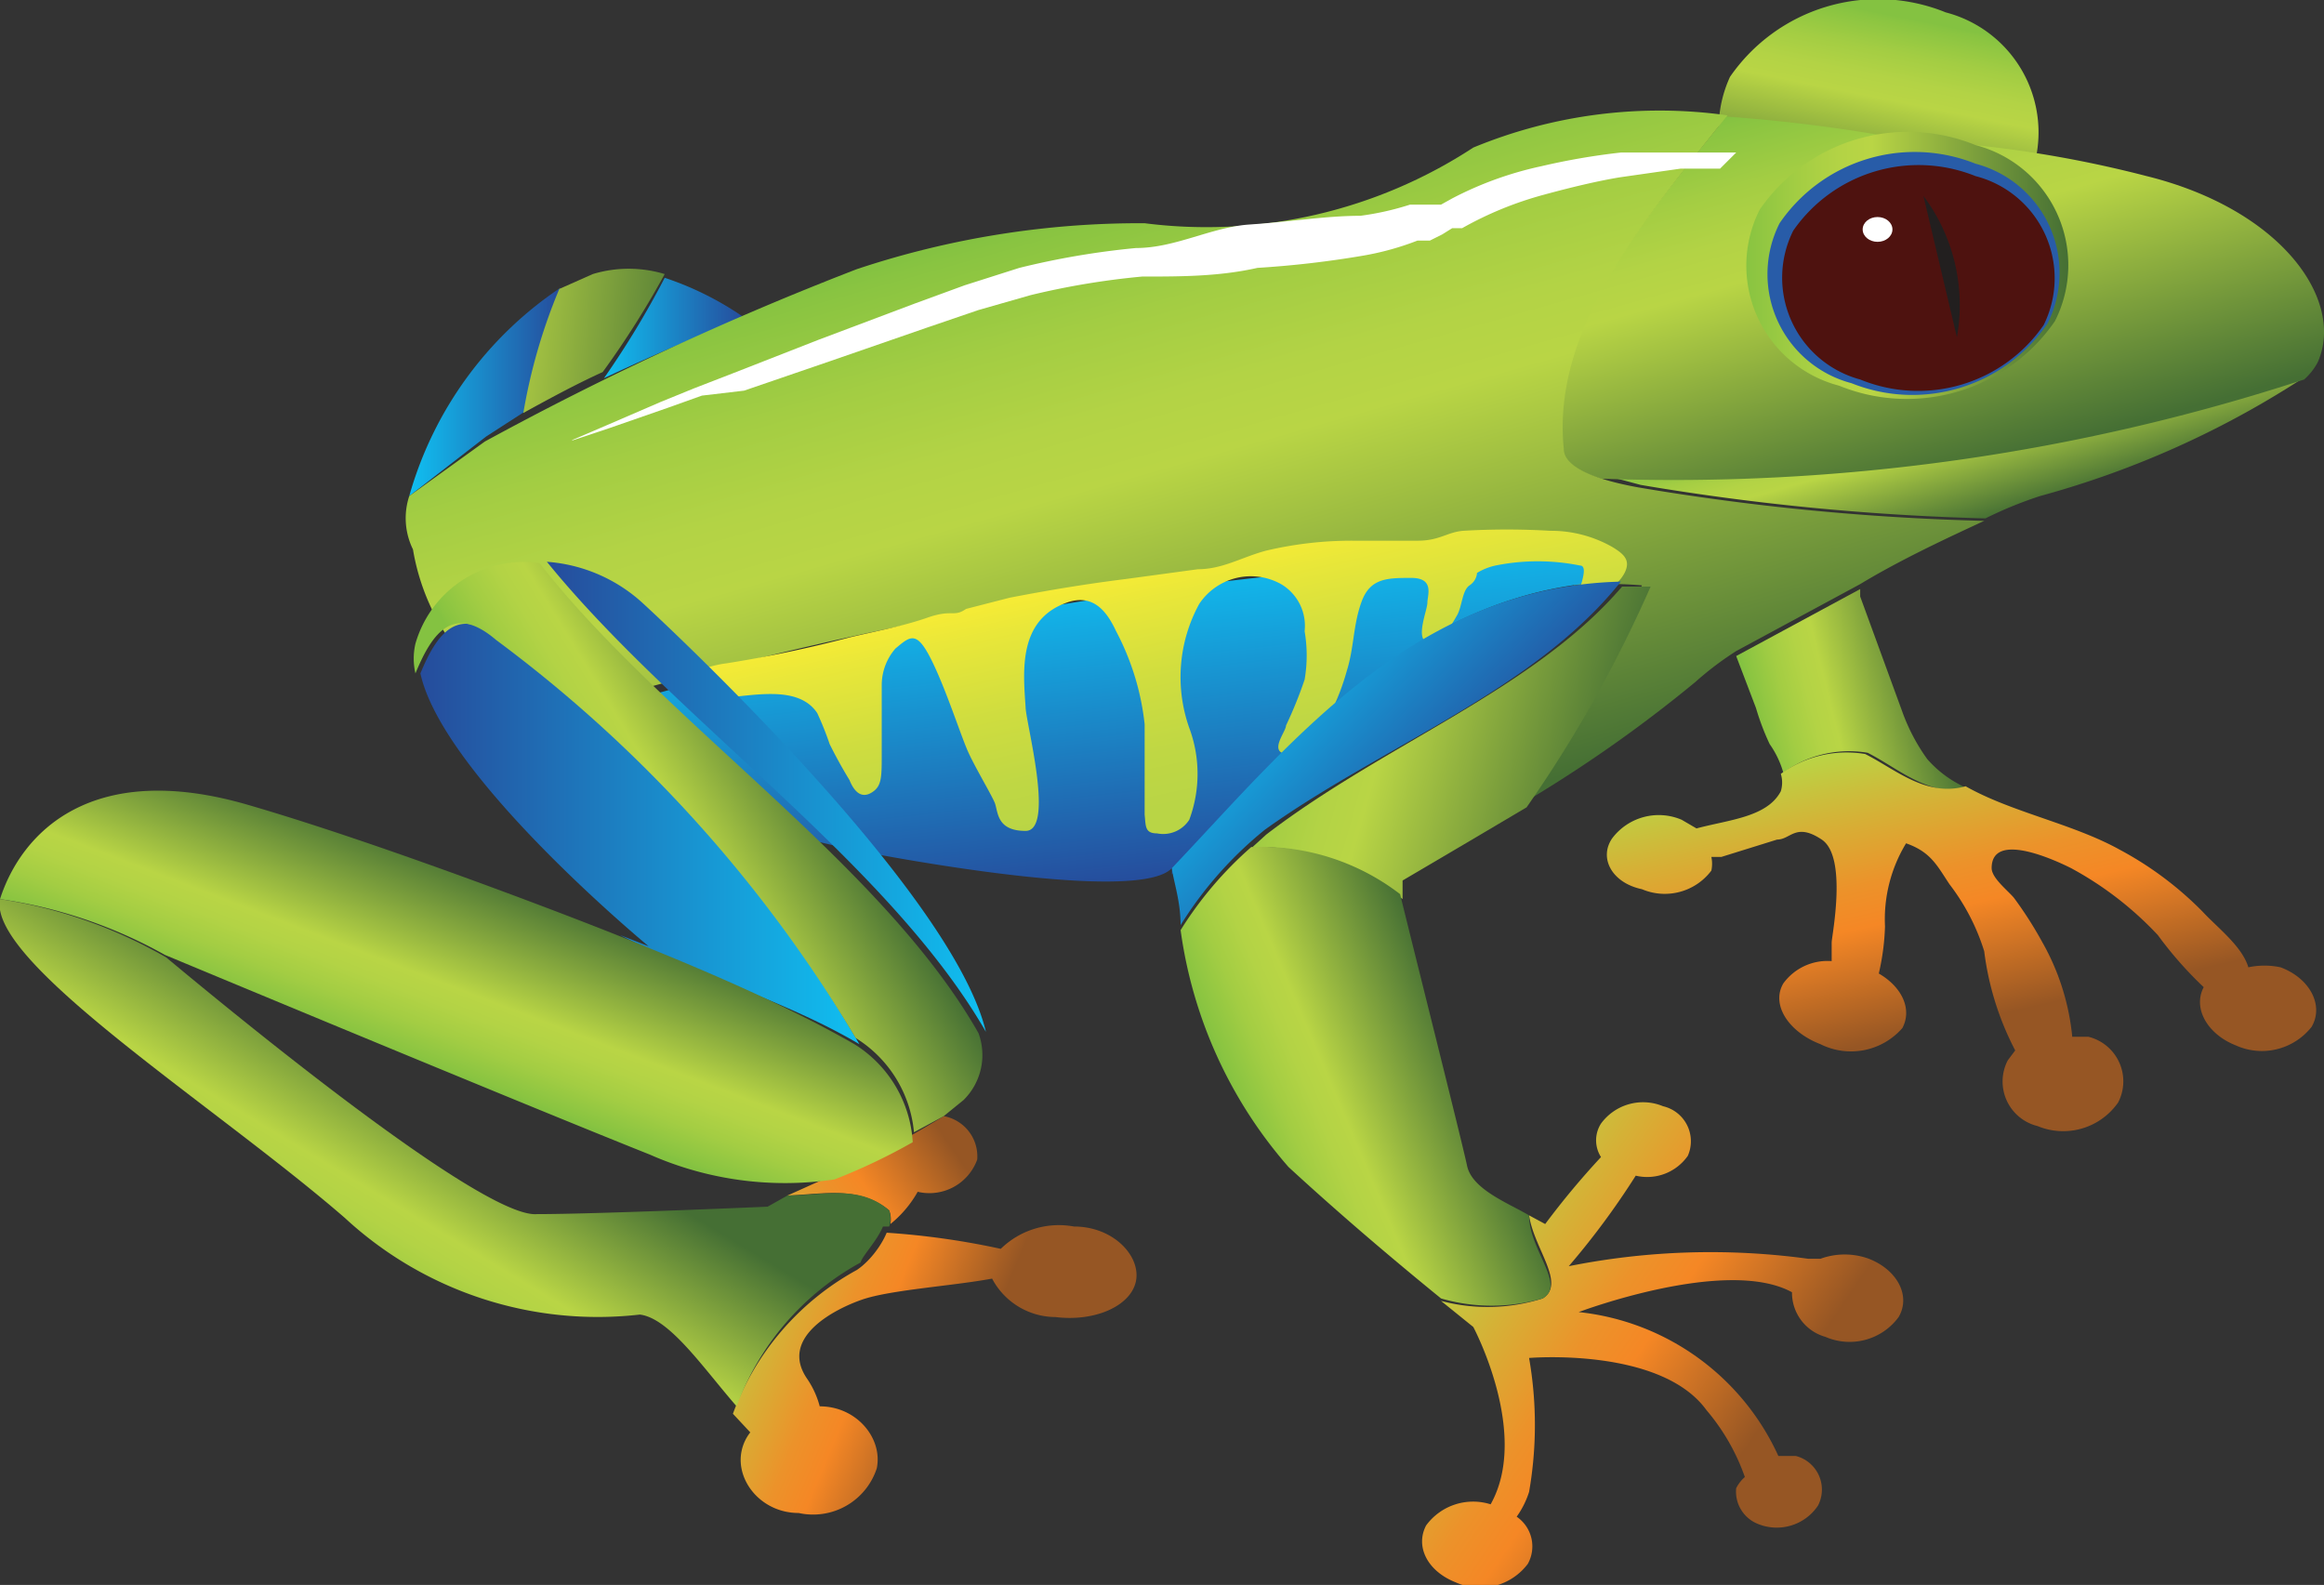 <svg id="Layer_1" data-name="Layer 1" xmlns="http://www.w3.org/2000/svg" xmlns:xlink="http://www.w3.org/1999/xlink" viewBox="0 0 18.74 12.78"><rect x="0" y="0" width="18.74" height="12.78" fill="#333333" stroke="none"/><defs><style>.cls-1{fill:url(#linear-gradient);}.cls-2{fill:url(#linear-gradient-2);}.cls-3{fill:url(#linear-gradient-3);}.cls-4{fill:url(#linear-gradient-4);}.cls-5{fill:url(#linear-gradient-5);}.cls-6{fill:url(#linear-gradient-6);}.cls-7{fill:url(#linear-gradient-7);}.cls-8{fill:url(#linear-gradient-8);}.cls-9{fill:url(#linear-gradient-9);}.cls-10{fill:url(#linear-gradient-10);}.cls-11{fill:url(#linear-gradient-11);}.cls-12{fill:url(#linear-gradient-12);}.cls-13{fill:url(#linear-gradient-13);}.cls-14{fill:url(#linear-gradient-14);}.cls-15{fill:url(#linear-gradient-15);}.cls-16{fill:url(#linear-gradient-16);}.cls-17{fill:url(#linear-gradient-17);}.cls-18{fill:url(#radial-gradient);}.cls-19{fill:url(#radial-gradient-2);}.cls-20{fill:url(#linear-gradient-18);}.cls-21{fill:url(#linear-gradient-19);}.cls-22{fill:url(#linear-gradient-20);}.cls-23{fill:url(#linear-gradient-21);}.cls-24{fill:url(#linear-gradient-22);}.cls-25{fill:url(#linear-gradient-23);}.cls-26{fill:#221f1f;}.cls-27{fill:#fff;}</style><linearGradient id="linear-gradient" x1="-2036.68" y1="0.14" x2="-2036.35" y2="1.79" gradientTransform="matrix(-1, 0, 0, 1, -2021.35, 0)" gradientUnits="userSpaceOnUse"><stop offset="0" stop-color="#84c241"/><stop offset="0.02" stop-color="#89c441"/><stop offset="0.17" stop-color="#a3cd43"/><stop offset="0.3" stop-color="#b3d345"/><stop offset="0.4" stop-color="#b9d545"/><stop offset="1" stop-color="#456f34"/></linearGradient><linearGradient id="linear-gradient-2" x1="-2037" y1="5.47" x2="-2035.51" y2="5.84" gradientTransform="matrix(-1, 0, 0, 1, -2021.35, 0)" gradientUnits="userSpaceOnUse"><stop offset="0" stop-color="#456f34"/><stop offset="0.6" stop-color="#b9d545"/><stop offset="0.7" stop-color="#b3d345"/><stop offset="0.83" stop-color="#a3cd43"/><stop offset="0.98" stop-color="#89c441"/><stop offset="1" stop-color="#84c241"/></linearGradient><linearGradient id="linear-gradient-3" x1="-2036.81" y1="5.9" x2="-2037.33" y2="8.21" gradientTransform="matrix(-1, 0, 0, 1, -2021.35, 0)" gradientUnits="userSpaceOnUse"><stop offset="0" stop-color="#b9d545"/><stop offset="0.24" stop-color="#d5b136"/><stop offset="0.47" stop-color="#ec922a"/><stop offset="0.61" stop-color="#f58725"/><stop offset="1" stop-color="#965624"/></linearGradient><linearGradient id="linear-gradient-4" x1="-2027.35" y1="2.64" x2="-2026.22" y2="2.64" gradientTransform="matrix(-1, 0, 0, 1, -2021.35, 0)" gradientUnits="userSpaceOnUse"><stop offset="0" stop-color="#264b9b"/><stop offset="1" stop-color="#10bef0"/></linearGradient><linearGradient id="linear-gradient-5" x1="-2025.87" y1="3.17" x2="-2024.66" y2="3.17" xlink:href="#linear-gradient-4"/><linearGradient id="linear-gradient-6" x1="-2027.04" y1="2.88" x2="-2024.13" y2="2.58" xlink:href="#linear-gradient-2"/><linearGradient id="linear-gradient-7" x1="-2037.31" y1="4.2" x2="-2036.99" y2="3.09" xlink:href="#linear-gradient-2"/><linearGradient id="linear-gradient-8" x1="-2037.22" y1="3.79" x2="-2036.33" y2="0.65" xlink:href="#linear-gradient-2"/><linearGradient id="linear-gradient-9" x1="-2031.75" y1="6.88" x2="-2030.26" y2="1.63" xlink:href="#linear-gradient-2"/><linearGradient id="linear-gradient-10" x1="-2030.15" y1="7.18" x2="-2029.87" y2="4.64" xlink:href="#linear-gradient-4"/><linearGradient id="linear-gradient-11" x1="-7151.52" y1="6.72" x2="-7147.98" y2="6.72" gradientTransform="translate(7154.91)" xlink:href="#linear-gradient-4"/><linearGradient id="linear-gradient-12" x1="-2027.23" y1="10.33" x2="-2029.15" y2="11.13" xlink:href="#linear-gradient-3"/><linearGradient id="linear-gradient-13" x1="-2027.39" y1="10.3" x2="-2028.98" y2="9.2" xlink:href="#linear-gradient-3"/><linearGradient id="linear-gradient-14" x1="-2028" y1="6.26" x2="-2026.32" y2="7.29" xlink:href="#linear-gradient-2"/><linearGradient id="linear-gradient-15" x1="-2024.93" y1="8.6" x2="-2023.93" y2="10.26" xlink:href="#linear-gradient-2"/><linearGradient id="linear-gradient-16" x1="-2025.47" y1="7.08" x2="-2024.88" y2="8.62" xlink:href="#linear-gradient-2"/><linearGradient id="linear-gradient-17" x1="-7140.84" y1="2.14" x2="-7138.21" y2="2.14" gradientTransform="translate(7154.91)" xlink:href="#linear-gradient"/><radialGradient id="radial-gradient" cx="-7500.66" cy="-0.01" r="1.09" gradientTransform="translate(9382.1 1.93) scale(1.25 1.02)" gradientUnits="userSpaceOnUse"><stop offset="0" stop-color="#3066af"/><stop offset="0.71" stop-color="#2b60ab"/><stop offset="1" stop-color="#285ca8"/></radialGradient><radialGradient id="radial-gradient-2" cx="-7500.64" cy="0.05" r="1.01" gradientTransform="translate(9382.1 1.93) scale(1.25 1.02)" gradientUnits="userSpaceOnUse"><stop offset="0" stop-color="#ed4523"/><stop offset="0.13" stop-color="#e74322"/><stop offset="0.3" stop-color="#d73e20"/><stop offset="0.49" stop-color="#bb351d"/><stop offset="0.69" stop-color="#952918"/><stop offset="0.91" stop-color="#651912"/><stop offset="1" stop-color="#4e120f"/></radialGradient><linearGradient id="linear-gradient-18" x1="-2030.54" y1="4.5" x2="-2030.97" y2="6.46" gradientTransform="matrix(-1, 0, 0, 1, -2021.35, 0)" gradientUnits="userSpaceOnUse"><stop offset="0" stop-color="#fbed34"/><stop offset="0.17" stop-color="#e9e739"/><stop offset="0.49" stop-color="#cfdd3f"/><stop offset="0.78" stop-color="#bfd744"/><stop offset="1" stop-color="#b9d545"/></linearGradient><linearGradient id="linear-gradient-19" x1="-7150.5" y1="6.43" x2="-7146.96" y2="6.43" gradientTransform="translate(7154.91)" xlink:href="#linear-gradient-4"/><linearGradient id="linear-gradient-20" x1="-2032.9" y1="10.15" x2="-2035.34" y2="11.8" xlink:href="#linear-gradient-3"/><linearGradient id="linear-gradient-21" x1="-2034.4" y1="6.16" x2="-2031.39" y2="5.31" xlink:href="#linear-gradient-2"/><linearGradient id="linear-gradient-22" x1="-2033.16" y1="8.43" x2="-2031.44" y2="9.16" xlink:href="#linear-gradient-2"/><linearGradient id="linear-gradient-23" x1="-2033.1" y1="6.53" x2="-2031.68" y2="5.15" xlink:href="#linear-gradient-4"/></defs><title>frog</title><path class="cls-1" d="M16.33,1.52A1.45,1.45,0,0,1,14.59,2,1,1,0,0,1,13.95.62,1.45,1.45,0,0,1,15.69.1,1,1,0,0,1,16.33,1.52Z"/><path class="cls-2" d="M15.06,6.07a.9.9,0,0,0-.68.16A.76.76,0,0,0,14.27,6a2,2,0,0,1-.11-.29L14,5.29v0l1-.54,0,.06.34.93a1.55,1.55,0,0,0,.2.38.9.9,0,0,0,.25.2l.09.05C15.54,6.42,15.3,6.19,15.06,6.07Z"/><path class="cls-3" d="M13,6.76a.47.47,0,0,1,.56-.15l.12.07c.26-.07.57-.09.68-.3a.24.24,0,0,0,0-.14.9.9,0,0,1,.68-.16c.24.12.49.35.81.26.37.21.86.3,1.24.51a2.77,2.77,0,0,1,.67.5c.12.13.32.28.37.45a.62.62,0,0,1,.26,0c.24.09.35.31.25.48a.51.51,0,0,1-.61.15c-.23-.09-.35-.3-.26-.47a3.06,3.06,0,0,1-.37-.42A2.74,2.74,0,0,0,16.7,7c-.1-.05-.64-.31-.64,0,0,.08.13.18.18.24a3.12,3.12,0,0,1,.23.36,1.92,1.92,0,0,1,.24.76l.13,0a.37.37,0,0,1,.24.53.54.54,0,0,1-.65.19.37.37,0,0,1-.24-.53l.06-.08a2.35,2.35,0,0,1-.25-.8,1.73,1.73,0,0,0-.28-.54c-.1-.15-.15-.26-.35-.33a1.18,1.18,0,0,0-.17.67,1.91,1.91,0,0,1-.05.38c.19.11.27.29.19.44a.55.55,0,0,1-.66.13c-.26-.1-.4-.32-.3-.49a.44.44,0,0,1,.39-.18s0-.1,0-.15.13-.69-.08-.83-.25,0-.36,0l-.45.14-.08,0a.27.27,0,0,1,0,.11.47.47,0,0,1-.56.15C13,7.12,12.89,6.92,13,6.76Z"/><path class="cls-4" d="M6,2.56s-.56.22-1.13.49a7.17,7.17,0,0,0,.49-.81A2.5,2.5,0,0,1,6,2.56Z"/><path class="cls-5" d="M3.3,4A3,3,0,0,1,4.52,2.32a4.54,4.54,0,0,0-.29,1l-.31.2Z"/><path class="cls-6" d="M4.78,2.21a1,1,0,0,1,.58,0A7.17,7.17,0,0,1,4.86,3c-.22.1-.44.22-.64.33a4.54,4.54,0,0,1,.29-1Z"/><path class="cls-7" d="M16.45,4a3.25,3.25,0,0,0-.44.18h0a19.58,19.58,0,0,1-2.78-.27l-.3-.08a16.35,16.35,0,0,0,5.67-.8A7.5,7.5,0,0,1,16.45,4Z"/><path class="cls-8" d="M12.6,3.63c-.1-1,.66-1.86,1.32-2.69a12.77,12.77,0,0,1,1.47.19,9.36,9.36,0,0,1,1.92.29c1.09.27,1.6,1,1.38,1.5a.5.5,0,0,1-.11.14,16.35,16.35,0,0,1-5.67.8C12.75,3.81,12.6,3.73,12.6,3.63Z"/><path class="cls-9" d="M3.33,4.43A.57.57,0,0,1,3.3,4h0l.61-.44a25.22,25.22,0,0,1,3-1.39A7.22,7.22,0,0,1,9.23,1.8a3.93,3.93,0,0,0,2.65-.61A3.93,3.93,0,0,1,13.93.93c-.66.83-1.42,1.71-1.32,2.69,0,.18.38.27.6.31A19.58,19.58,0,0,0,16,4.2h0c-.28.13-.67.31-1,.51l-1,.54a2.57,2.57,0,0,0-.33.25,11,11,0,0,1-1.43,1,10.45,10.45,0,0,0,1-1.78,3.28,3.28,0,0,0-.55,0c.09-.1,0-.19.08-.31A31.24,31.24,0,0,0,4.35,5.8L4.1,5.63A1.81,1.81,0,0,1,3.33,4.43Z"/><path class="cls-10" d="M12.75,4.71c-1.48.19-2.42,1.38-3.3,2.34V7c-.27.29-2.27-.09-2.48-.13a8.37,8.37,0,0,1-2.62-1,30.82,30.82,0,0,1,8.43-1.39C12.72,4.53,12.85,4.61,12.75,4.71Z"/><path class="cls-11" d="M3.39,5.43c.14-.34.31-.55.65-.27A10.89,10.89,0,0,1,6.93,8.42C6.34,8.07,5.65,7.88,5,7.54l.23.09S3.57,6.26,3.39,5.43Z"/><path class="cls-12" d="M7.15,9.94a6.26,6.26,0,0,1,.92.13.67.67,0,0,1,.59-.18c.32,0,.54.24.5.44s-.33.33-.65.29A.58.58,0,0,1,8,10.31c-.32.06-.82.09-1.05.17s-.67.31-.44.64a.72.72,0,0,1,.1.22h0c.3,0,.51.26.46.5a.54.54,0,0,1-.63.36c-.3,0-.51-.26-.46-.5a.36.36,0,0,1,.07-.15l-.14-.15a2.18,2.18,0,0,1,1-1.16C7,10.18,7.1,10.06,7.15,9.94Z"/><path class="cls-13" d="M7.17,9.76c-.24-.2-.54-.13-.82-.12l.4-.18A7.93,7.93,0,0,0,7.61,9a.33.33,0,0,1,.27.35.41.41,0,0,1-.48.26h0a.9.9,0,0,1-.22.26A.2.2,0,0,0,7.17,9.76Z"/><path class="cls-14" d="M6.9,8.37A11,11,0,0,0,4,5.16c-.34-.29-.51-.07-.65.27a.53.53,0,0,1,0-.24.91.91,0,0,1,1-.65c1,1.28,2.76,2.42,3.54,3.79a.51.51,0,0,1-.12.54L7.61,9l-.24.13A1,1,0,0,0,6.9,8.37Z"/><path class="cls-15" d="M4.33,9.79c.49,0,1.86-.06,1.86-.06l.16-.09c.28,0,.58-.09.82.12a.2.2,0,0,1,0,.13l-.05,0h0c-.05.12-.17.24-.18.29a2.18,2.18,0,0,0-1,1.16c-.27-.31-.54-.71-.78-.74a3,3,0,0,1-2.38-.78C1.73,8.91-.1,7.76,0,7.25a3.82,3.82,0,0,1,1.34.47C1.57,7.91,3.86,9.83,4.33,9.79Z"/><path class="cls-16" d="M2,6.49c1,.29,2.45.84,3,1.06s1.3.53,1.89.87l0,0a1,1,0,0,1,.47.79,4.77,4.77,0,0,1-.63.3,2.7,2.7,0,0,1-1.49-.2C4.21,8.9,1.33,7.7,1.33,7.7l0,0A3.82,3.82,0,0,0,0,7.25v0C.17,6.72.73,6.12,2,6.49Z"/><path class="cls-17" d="M16.57,2.59a1.45,1.45,0,0,1-1.74.52,1,1,0,0,1-.64-1.42,1.45,1.45,0,0,1,1.74-.52A1,1,0,0,1,16.57,2.59Z"/><path class="cls-18" d="M16.51,2.61a1.32,1.32,0,0,1-1.58.48.91.91,0,0,1-.58-1.29,1.32,1.32,0,0,1,1.58-.48A.91.91,0,0,1,16.51,2.61Z"/><path class="cls-19" d="M16.48,2.62A1.23,1.23,0,0,1,15,3.06a.85.85,0,0,1-.54-1.2,1.23,1.23,0,0,1,1.47-.44A.85.85,0,0,1,16.48,2.62Z"/><path class="cls-20" d="M5.85,5.35a10.08,10.08,0,0,0,1-.21c.21-.05.43-.09.63-.16s.21,0,.31-.07l.35-.09c.31-.06.61-.11.93-.15l.59-.08c.2,0,.36-.1.55-.15a3,3,0,0,1,.71-.08c.17,0,.33,0,.51,0s.24-.07.37-.08a6,6,0,0,1,.7,0,1,1,0,0,1,.5.13c.1.06.15.11.1.21a.29.29,0,0,1-.2.15c-.1,0-.14,0-.16,0s.08-.21,0-.21a1.72,1.72,0,0,0-.68,0h0a.48.48,0,0,0-.15.06s0,.06-.06.1-.06.17-.1.24-.14.25-.24.22,0-.26,0-.32.06-.2-.13-.2-.33,0-.4.19-.06.37-.12.56a1.83,1.83,0,0,1-.18.43c0,.08-.17.26-.31.24s0-.18,0-.23a3.4,3.4,0,0,0,.15-.37,1.15,1.15,0,0,0,0-.39.39.39,0,0,0-.19-.38.5.5,0,0,0-.66.16,1.23,1.23,0,0,0-.08,1,1.06,1.06,0,0,1,0,.74.25.25,0,0,1-.26.11c-.1,0-.09-.06-.1-.15,0-.24,0-.49,0-.73A2.08,2.08,0,0,0,9,5.09c-.07-.15-.18-.31-.4-.23-.39.14-.35.55-.33.84,0,.12.24,1,0,1s-.22-.16-.25-.23-.15-.27-.21-.4-.18-.51-.3-.75-.17-.19-.29-.09a.45.45,0,0,0-.11.29c0,.19,0,.37,0,.56s0,.26-.08.31-.14,0-.18-.1A3.74,3.74,0,0,1,6.69,6a2.46,2.46,0,0,0-.1-.25c-.16-.24-.55-.13-.81-.12-.09,0-.24,0-.27-.1S5.76,5.36,5.85,5.35Z"/><path class="cls-21" d="M4.41,4.53a1.28,1.28,0,0,1,.78.34S7.67,7.14,7.95,8.32C7.16,6.95,5.44,5.8,4.41,4.53Z"/><path class="cls-22" d="M12.44,10.47c.19-.12-.07-.4-.11-.67l.13.07a6.46,6.46,0,0,1,.45-.54.25.25,0,0,1,0-.27.42.42,0,0,1,.5-.14.29.29,0,0,1,.2.4.4.4,0,0,1-.42.16,6.3,6.3,0,0,1-.54.73,5.82,5.82,0,0,1,1.93-.06l.1,0a.57.57,0,0,1,.39,0c.23.09.34.3.24.47a.49.49,0,0,1-.59.16.37.37,0,0,1-.27-.36c-.53-.29-1.72.16-1.72.16a2,2,0,0,1,1.61,1.16h0l.14,0a.28.28,0,0,1,.18.4.4.4,0,0,1-.48.15A.28.28,0,0,1,14,12a.3.3,0,0,1,.07-.09,1.7,1.7,0,0,0-.31-.54c-.37-.51-1.43-.42-1.43-.42a3.13,3.13,0,0,1,0,1.08.72.72,0,0,1-.1.2.29.29,0,0,1,.09.38.48.48,0,0,1-.58.15c-.23-.09-.33-.29-.24-.46a.47.47,0,0,1,.52-.17h0c.32-.57-.14-1.43-.14-1.43l-.26-.21A1.47,1.47,0,0,0,12.44,10.47Z"/><path class="cls-23" d="M10.1,6.83l.11-.1c.95-.73,2.16-1.17,2.87-2h.23a10.45,10.45,0,0,1-1,1.78c-.54.32-1,.59-1,.59l0,.15A1.84,1.84,0,0,0,10.1,6.83Z"/><path class="cls-24" d="M11.29,7.21c.12.49.5,2,.54,2.19s.33.3.5.4c0,.28.3.56.11.67a1.47,1.47,0,0,1-.82,0c-.27-.22-.73-.6-1.23-1.06a3.65,3.65,0,0,1-.87-1.91,3,3,0,0,1,.57-.67A1.84,1.84,0,0,1,11.29,7.21Z"/><path class="cls-25" d="M13.07,4.69c-.7.88-1.92,1.32-2.87,2a3.07,3.07,0,0,0-.68.77c0-.2-.06-.36-.07-.46C10.4,6,11.4,4.73,13.07,4.69Z"/><path class="cls-26" d="M15.78,2.72l-.27-1.14A1.47,1.47,0,0,1,15.78,2.72Z"/><ellipse class="cls-27" cx="15.14" cy="1.85" rx="0.12" ry="0.1"/><path class="cls-27" d="M14,1.23h-.43l-.5,0a5.47,5.47,0,0,0-.64.11,2.83,2.83,0,0,0-.72.26l-.09.05-.08,0-.08,0-.09,0a2.27,2.27,0,0,1-.4.09c-.28,0-.58.05-.89.07S9.48,2,9.16,2a6.45,6.45,0,0,0-.94.16l-.44.14-.41.15-.77.29-.69.27-.31.12-.27.11-.44.19-.28.12-.1,0,.11,0,.3-.1.46-.16.28-.1L6,3.15l.7-.24.78-.27.41-.14.42-.12a6.26,6.26,0,0,1,.9-.15c.31,0,.62,0,.93-.07A8,8,0,0,0,11,2.06a2.26,2.26,0,0,0,.43-.12l.1,0,.1-.05.08-.05.08,0a2.84,2.84,0,0,1,.66-.27c.22-.06.43-.11.61-.14l.49-.07.32,0Z"/></svg>